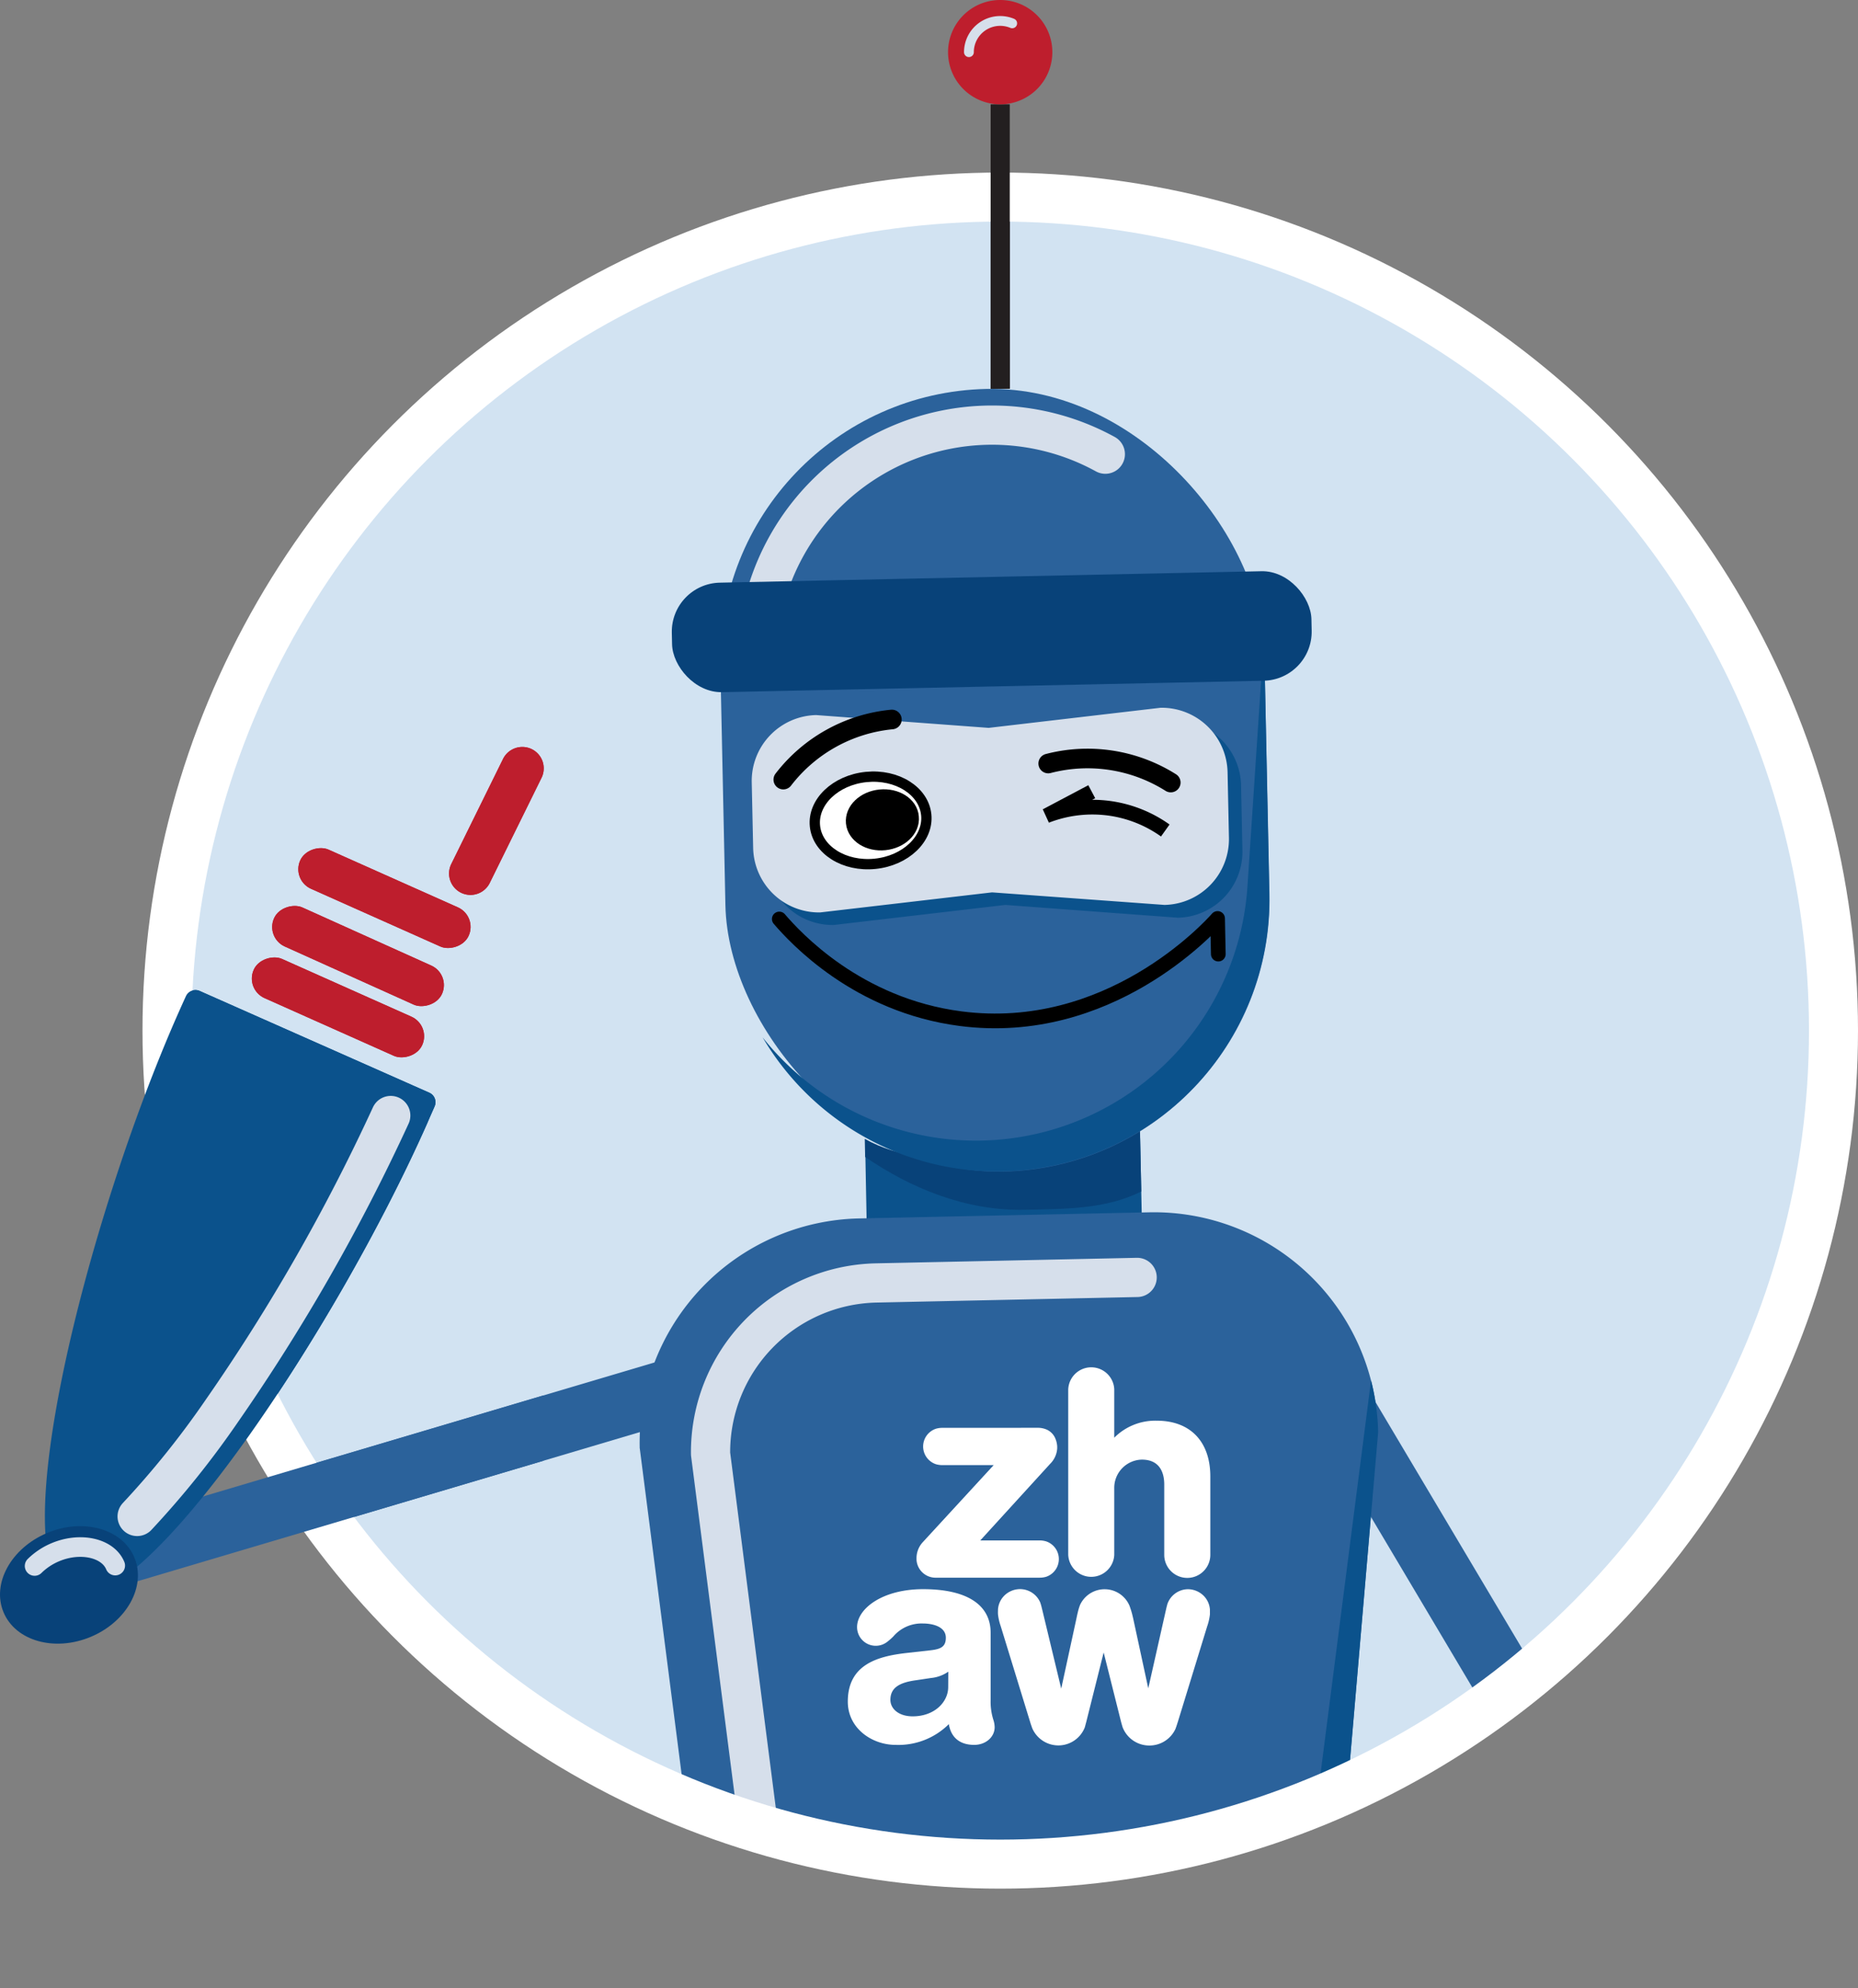 <svg id="set_of_emotion_face" data-name="set of emotion face" xmlns="http://www.w3.org/2000/svg" xmlns:xlink="http://www.w3.org/1999/xlink" viewBox="0 0 379.07 405.49"><rect x="0" y="0" width="379.07" height="405.49" fill="#808080" stroke="none"/><defs><style>.cls-1,.cls-2{fill:#d2e3f2;}.cls-1,.cls-19{stroke:#fff;stroke-width:10px;}.cls-1,.cls-11,.cls-12,.cls-14,.cls-19{stroke-miterlimit:10;}.cls-3{clip-path:url(#clip-path);}.cls-4{fill:#2b629b;}.cls-5{fill:#0b528c;}.cls-13,.cls-14,.cls-15,.cls-17,.cls-19,.cls-6,.cls-9{fill:none;}.cls-17,.cls-6,.cls-9{stroke:#d6dfeb;}.cls-13,.cls-15,.cls-17,.cls-6,.cls-9{stroke-linecap:round;stroke-linejoin:round;}.cls-6{stroke-width:8px;}.cls-7{fill:#be1e2d;}.cls-8{fill:#084279;}.cls-13,.cls-9{stroke-width:4px;}.cls-10{fill:#d6dfeb;}.cls-11,.cls-18{fill:#fff;}.cls-11,.cls-12,.cls-13,.cls-14,.cls-15{stroke:#000;}.cls-11{stroke-width:2.1px;}.cls-12{stroke-width:3.53px;}.cls-14,.cls-15{stroke-width:3px;}.cls-16{fill:#231f20;}.cls-17{stroke-width:2px;}</style><clipPath id="clip-path" transform="translate(-2.49 -2)"><circle class="cls-1" cx="206.56" cy="212.19" r="170"/></clipPath></defs><title>Avatar_RobyCoder_RZ_thumb_up</title><circle class="cls-2" cx="204.07" cy="210.19" r="170"/><g class="cls-3"><path class="cls-4" d="M9,324.21H9a6.39,6.39,0,0,0,7.92,4.33l129.32-38.38a6.39,6.39,0,0,0,4.33-7.92h0a6.38,6.38,0,0,0-7.92-4.33L13.3,316.29A6.39,6.39,0,0,0,9,324.21Z" transform="translate(-2.49 -2)"/><path class="cls-5" d="M38.92,208.5c.5-1.13,1-2.24,1.51-3.35a2.13,2.13,0,0,1,2.79-1.05l46.84,20.75a2.12,2.12,0,0,1,1.11,2.77c-.48,1.12-1,2.24-1.47,3.37-19.1,43.13-58.87,102.24-72.9,96S19.82,251.63,38.92,208.5Z" transform="translate(-2.49 -2)"/><path class="cls-6" d="M82.21,229.51a393.88,393.88,0,0,1-34.39,60.14,183.57,183.57,0,0,1-17.35,21.63" transform="translate(-2.49 -2)"/><path class="cls-7" d="M96.61,184.1h0a4.38,4.38,0,0,0,5.83-2.09L113,160.58a4.37,4.37,0,0,0-2.08-5.82h0a4.39,4.39,0,0,0-5.83,2.09L94.53,178.28A4.37,4.37,0,0,0,96.61,184.1Z" transform="translate(-2.49 -2)"/><rect class="cls-7" x="71.61" y="177.4" width="8.75" height="37.65" rx="4.37" transform="matrix(0.41, -0.91, 0.91, 0.41, -136.67, 183.68)"/><rect class="cls-7" x="76.56" y="166.33" width="8.75" height="37.65" rx="4.37" transform="translate(-123.63 181.65) rotate(-65.96)"/><rect class="cls-7" x="67.07" y="188.64" width="8.75" height="37.65" rx="4.37" transform="translate(-149.62 186.19) rotate(-65.96)"/><ellipse class="cls-8" cx="16.56" cy="325.24" rx="14.47" ry="11.49" transform="translate(-126.77 29.61) rotate(-22.71)"/><path class="cls-9" d="M26,321.3c-1.51-3.62-7.1-4.87-12.21-2.73a13.47,13.47,0,0,0-4.24,2.81" transform="translate(-2.49 -2)"/><path class="cls-4" d="M346.26,406.6h0a6.39,6.39,0,0,0,2.23-8.75L277.8,279a6.38,6.38,0,0,0-8.75-2.23h0a6.39,6.39,0,0,0-2.23,8.75l70.69,118.89A6.39,6.39,0,0,0,346.26,406.6Z" transform="translate(-2.49 -2)"/><path class="cls-5" d="M235.1,234.17l.52,24.48-56.15,1.19L179,235.36a80.06,80.06,0,0,0,56.15-1.19Z" transform="translate(-2.49 -2)"/><path class="cls-8" d="M235.06,232l.27,13c-7.15,3.59-15.23,3.56-23.76,3.74-12.06.25-23.32-4.43-32.57-10.78l-.08-3.69c7,3.91,14.85,4.22,23.36,4.79C214.24,239.79,225.57,237.8,235.06,232Z" transform="translate(-2.49 -2)"/><path class="cls-4" d="M275.12,393.53l8.53-99.44a.57.57,0,0,0,0-.13A45.76,45.76,0,0,0,237,249.25l-59.21,1.25A45.76,45.76,0,0,0,133,297.14a.66.66,0,0,0,0,.14l12.72,99" transform="translate(-2.49 -2)"/><path class="cls-5" d="M269.56,382l12.65-98.47A46.88,46.88,0,0,1,283.66,294c0,.05,0,.09,0,.13l-8.53,99.44" transform="translate(-2.49 -2)"/><path class="cls-6" d="M158.91,388v-.36l-11.45-89.12a34.52,34.52,0,0,1,33.74-34.86l53.29-1.13" transform="translate(-2.49 -2)"/><rect class="cls-4" x="149.96" y="81.31" width="111.02" height="159.66" rx="55.51" transform="translate(411.81 315.9) rotate(178.79)"/><path class="cls-5" d="M260.45,135.65l1,48.63a55.53,55.53,0,0,1-103.37,29.29A55.51,55.51,0,0,0,257,182.74l3.22-48.53c0-.58.07-1.16.08-1.72C260.37,133.53,260.43,134.58,260.45,135.65Z" transform="translate(-2.49 -2)"/><path class="cls-6" d="M156.91,137.82A48,48,0,0,1,228,94.63" transform="translate(-2.49 -2)"/><rect class="cls-8" x="139.57" y="119.66" width="130.52" height="22.34" rx="10" transform="translate(-5.21 2.36) rotate(-1.21)"/><path class="cls-5" d="M242.8,189.17l-35.2-2.61-35,4.09a13.45,13.45,0,0,1-13.69-13.12l-.28-13.4a13.45,13.45,0,0,1,13.12-13.69l35.2,2.61L242,149a13.45,13.45,0,0,1,13.69,13.12l.28,13.4A13.45,13.45,0,0,1,242.8,189.17Z" transform="translate(-2.49 -2)"/><path class="cls-10" d="M240.08,186.56,204.89,184l-35.06,4.09a13.44,13.44,0,0,1-13.68-13.12l-.29-13.41A13.44,13.44,0,0,1,169,147.84l35.2,2.61,35.06-4.1a13.44,13.44,0,0,1,13.68,13.12l.28,13.41A13.43,13.43,0,0,1,240.08,186.56Z" transform="translate(-2.49 -2)"/><ellipse class="cls-11" cx="180.1" cy="169.34" rx="11.41" ry="8.9" transform="translate(-18.62 16.98) rotate(-5.78)"/><path class="cls-12" d="M188.19,168.64c.25,2.44-2.09,4.68-5.23,5s-5.88-1.41-6.12-3.86,2.09-4.68,5.23-5S188,166.19,188.19,168.64Z" transform="translate(-2.49 -2)"/><path class="cls-13" d="M162.3,161a31.79,31.79,0,0,1,22.15-12.26" transform="translate(-2.49 -2)"/><path class="cls-13" d="M216.35,157.72a31.86,31.86,0,0,1,25,3.88" transform="translate(-2.49 -2)"/><path class="cls-14" d="M240.23,171.38a25.63,25.63,0,0,0-11.42-4.53,25.9,25.9,0,0,0-12.87,1.54l9.29-4.92" transform="translate(-2.49 -2)"/><path class="cls-15" d="M161.48,189.43c3.27,3.81,15.92,17.6,37,20.33,30.14,3.9,50.6-18.39,52.42-20.44l.15,7.27" transform="translate(-2.49 -2)"/><rect class="cls-16" x="202.11" y="21.28" width="3.9" height="58"/><path class="cls-7" d="M206.55,23.28h0a10.64,10.64,0,0,1-10.64-10.64h0A10.64,10.64,0,0,1,206.55,2h0a10.64,10.64,0,0,1,10.64,10.64h0A10.64,10.64,0,0,1,206.55,23.28Z" transform="translate(-2.49 -2)"/><path class="cls-17" d="M200.17,12.64A6.38,6.38,0,0,1,209,6.76" transform="translate(-2.49 -2)"/><path class="cls-18" d="M236.68,357.91h0Z" transform="translate(-2.49 -2)"/><path class="cls-18" d="M240.67,329.12l-.15.55-.19.82s-3.08,13.69-3.57,15.85l-3.07-14.22c-.13-.58-.31-1.34-.54-2l-.2-.59a5.52,5.52,0,0,0-10.11-.2,11,11,0,0,0-.43,1.39c-.12.49-.23,1-.32,1.44L219,346.4l-3.83-15.92-.16-.65a10.18,10.18,0,0,0-.29-1,4.48,4.48,0,0,0-4.12-2.73,4.58,4.58,0,0,0-3.42,1.55,4.41,4.41,0,0,0-1.08,2.6v.2a7.09,7.09,0,0,0,0,.79,11,11,0,0,0,.55,2.4l6,19.53.13.42.31.89a5.82,5.82,0,0,0,5.31,3.5h0a5.8,5.8,0,0,0,5.41-3.68s.27-1,.27-1h0l.05-.19s3.41-13.6,3.53-14.09c.13.5,3.58,14.27,3.58,14.27l.26.91A5.83,5.83,0,0,0,237,358h.05a5.84,5.84,0,0,0,5.26-3.39c.12-.33.25-.68.37-1.09l.11-.33,6-19.53a11.16,11.16,0,0,0,.55-2.4c0-.27,0-.53,0-.79v-.2a4.45,4.45,0,0,0-1.08-2.6,4.61,4.61,0,0,0-3.42-1.55A4.5,4.5,0,0,0,240.67,329.12Z" transform="translate(-2.49 -2)"/><path class="cls-18" d="M220.43,285.39v33.69a4.7,4.7,0,0,0,9.39.06V305.55a5.76,5.76,0,0,1,5.63-5.86c4,0,4.57,3.18,4.57,5.07v14.39a4.7,4.7,0,0,0,9.4-.07V303.13c0-7.12-4.09-11.38-10.93-11.38a11.82,11.82,0,0,0-8.67,3.47v-9.91a4.7,4.7,0,0,0-9.39.08Z" transform="translate(-2.49 -2)"/><path class="cls-18" d="M205.15,352.74a12.21,12.21,0,0,1-.55-3.95V335c0-5.73-4.89-8.89-13.77-8.89-8.34,0-13.48,4-13.48,7.74a3.81,3.81,0,0,0,6.22,2.95,11.73,11.73,0,0,0,1.19-1.06,7.58,7.58,0,0,1,6-2.63c2.27,0,4.7.76,4.7,2.9,0,1.87-1.06,2.33-3.13,2.57l-5,.56c-5.87.68-11.87,2.39-11.87,9.9,0,5.52,5,8.83,9.73,8.83a14.59,14.59,0,0,0,10.88-4.23c.45,2.73,2.25,4.23,5.18,4.23,2.34,0,4.17-1.59,4.17-3.61A5.19,5.19,0,0,0,205.15,352.74Zm-9.21-6.64c0,3-2.76,5.95-7.25,5.95-2.81,0-4.54-1.52-4.54-3.37,0-2.47,1.85-3.54,5.27-4l3-.45a7.43,7.43,0,0,0,3.54-1.29Z" transform="translate(-2.49 -2)"/><polygon class="cls-18" points="188.46 295.38 188.46 295.38 188.46 295.38 188.46 295.38"/><path class="cls-18" d="M194.73,293.21a4.55,4.55,0,0,0-1.28.18,3.81,3.81,0,0,0,0,7.24,4.62,4.62,0,0,0,1.29.18h10.48l-14.52,15.78a4.82,4.82,0,0,0-1.22,3.38v.19a3.89,3.89,0,0,0,4,3.61H214.6a4.76,4.76,0,0,0,1.31-.18,3.81,3.81,0,0,0,0-7.23h0a4.64,4.64,0,0,0-1.3-.19H202.49l14.24-15.61a4.84,4.84,0,0,0,1.45-3.15V297a4.8,4.8,0,0,0-.48-1.84,3.41,3.41,0,0,0-2.05-1.74,4.42,4.42,0,0,0-1.43-.22Z" transform="translate(-2.49 -2)"/></g><circle class="cls-19" cx="204.07" cy="210.19" r="170"/><rect class="cls-16" x="202.11" y="21.28" width="3.9" height="58"/><path class="cls-7" d="M206.55,23.28h0a10.64,10.64,0,0,1-10.64-10.64h0A10.64,10.64,0,0,1,206.55,2h0a10.64,10.64,0,0,1,10.64,10.64h0A10.64,10.64,0,0,1,206.55,23.28Z" transform="translate(-2.49 -2)"/><path class="cls-17" d="M200.17,12.64A6.38,6.38,0,0,1,209,6.76" transform="translate(-2.49 -2)"/><path class="cls-4" d="M113.37,286.59,13.3,316.29A6.39,6.39,0,0,0,9,324.21H9a6.39,6.39,0,0,0,7.92,4.33l96.48-28.63Z" transform="translate(-2.49 -2)"/><path class="cls-5" d="M38.92,208.5c.5-1.13,1-2.24,1.51-3.35a2.13,2.13,0,0,1,2.79-1.05l46.84,20.75a2.12,2.12,0,0,1,1.11,2.77c-.48,1.12-1,2.24-1.47,3.37-19.1,43.13-58.87,102.24-72.9,96S19.82,251.63,38.92,208.5Z" transform="translate(-2.49 -2)"/><path class="cls-6" d="M82.21,229.51a393.88,393.88,0,0,1-34.39,60.14,183.57,183.57,0,0,1-17.35,21.63" transform="translate(-2.49 -2)"/><path class="cls-7" d="M96.61,184.1h0a4.38,4.38,0,0,0,5.83-2.09L113,160.58a4.37,4.37,0,0,0-2.08-5.82h0a4.39,4.39,0,0,0-5.83,2.09L94.53,178.28A4.37,4.37,0,0,0,96.61,184.1Z" transform="translate(-2.49 -2)"/><rect class="cls-7" x="71.61" y="177.4" width="8.75" height="37.65" rx="4.37" transform="matrix(0.41, -0.91, 0.91, 0.41, -136.67, 183.68)"/><rect class="cls-7" x="76.56" y="166.33" width="8.75" height="37.65" rx="4.37" transform="translate(-123.63 181.65) rotate(-65.96)"/><rect class="cls-7" x="67.07" y="188.64" width="8.75" height="37.65" rx="4.37" transform="translate(-149.62 186.19) rotate(-65.96)"/><ellipse class="cls-8" cx="16.56" cy="325.24" rx="14.47" ry="11.49" transform="translate(-126.77 29.61) rotate(-22.71)"/><path class="cls-9" d="M26,321.3c-1.51-3.62-7.1-4.87-12.21-2.73a13.47,13.47,0,0,0-4.24,2.81" transform="translate(-2.49 -2)"/></svg>